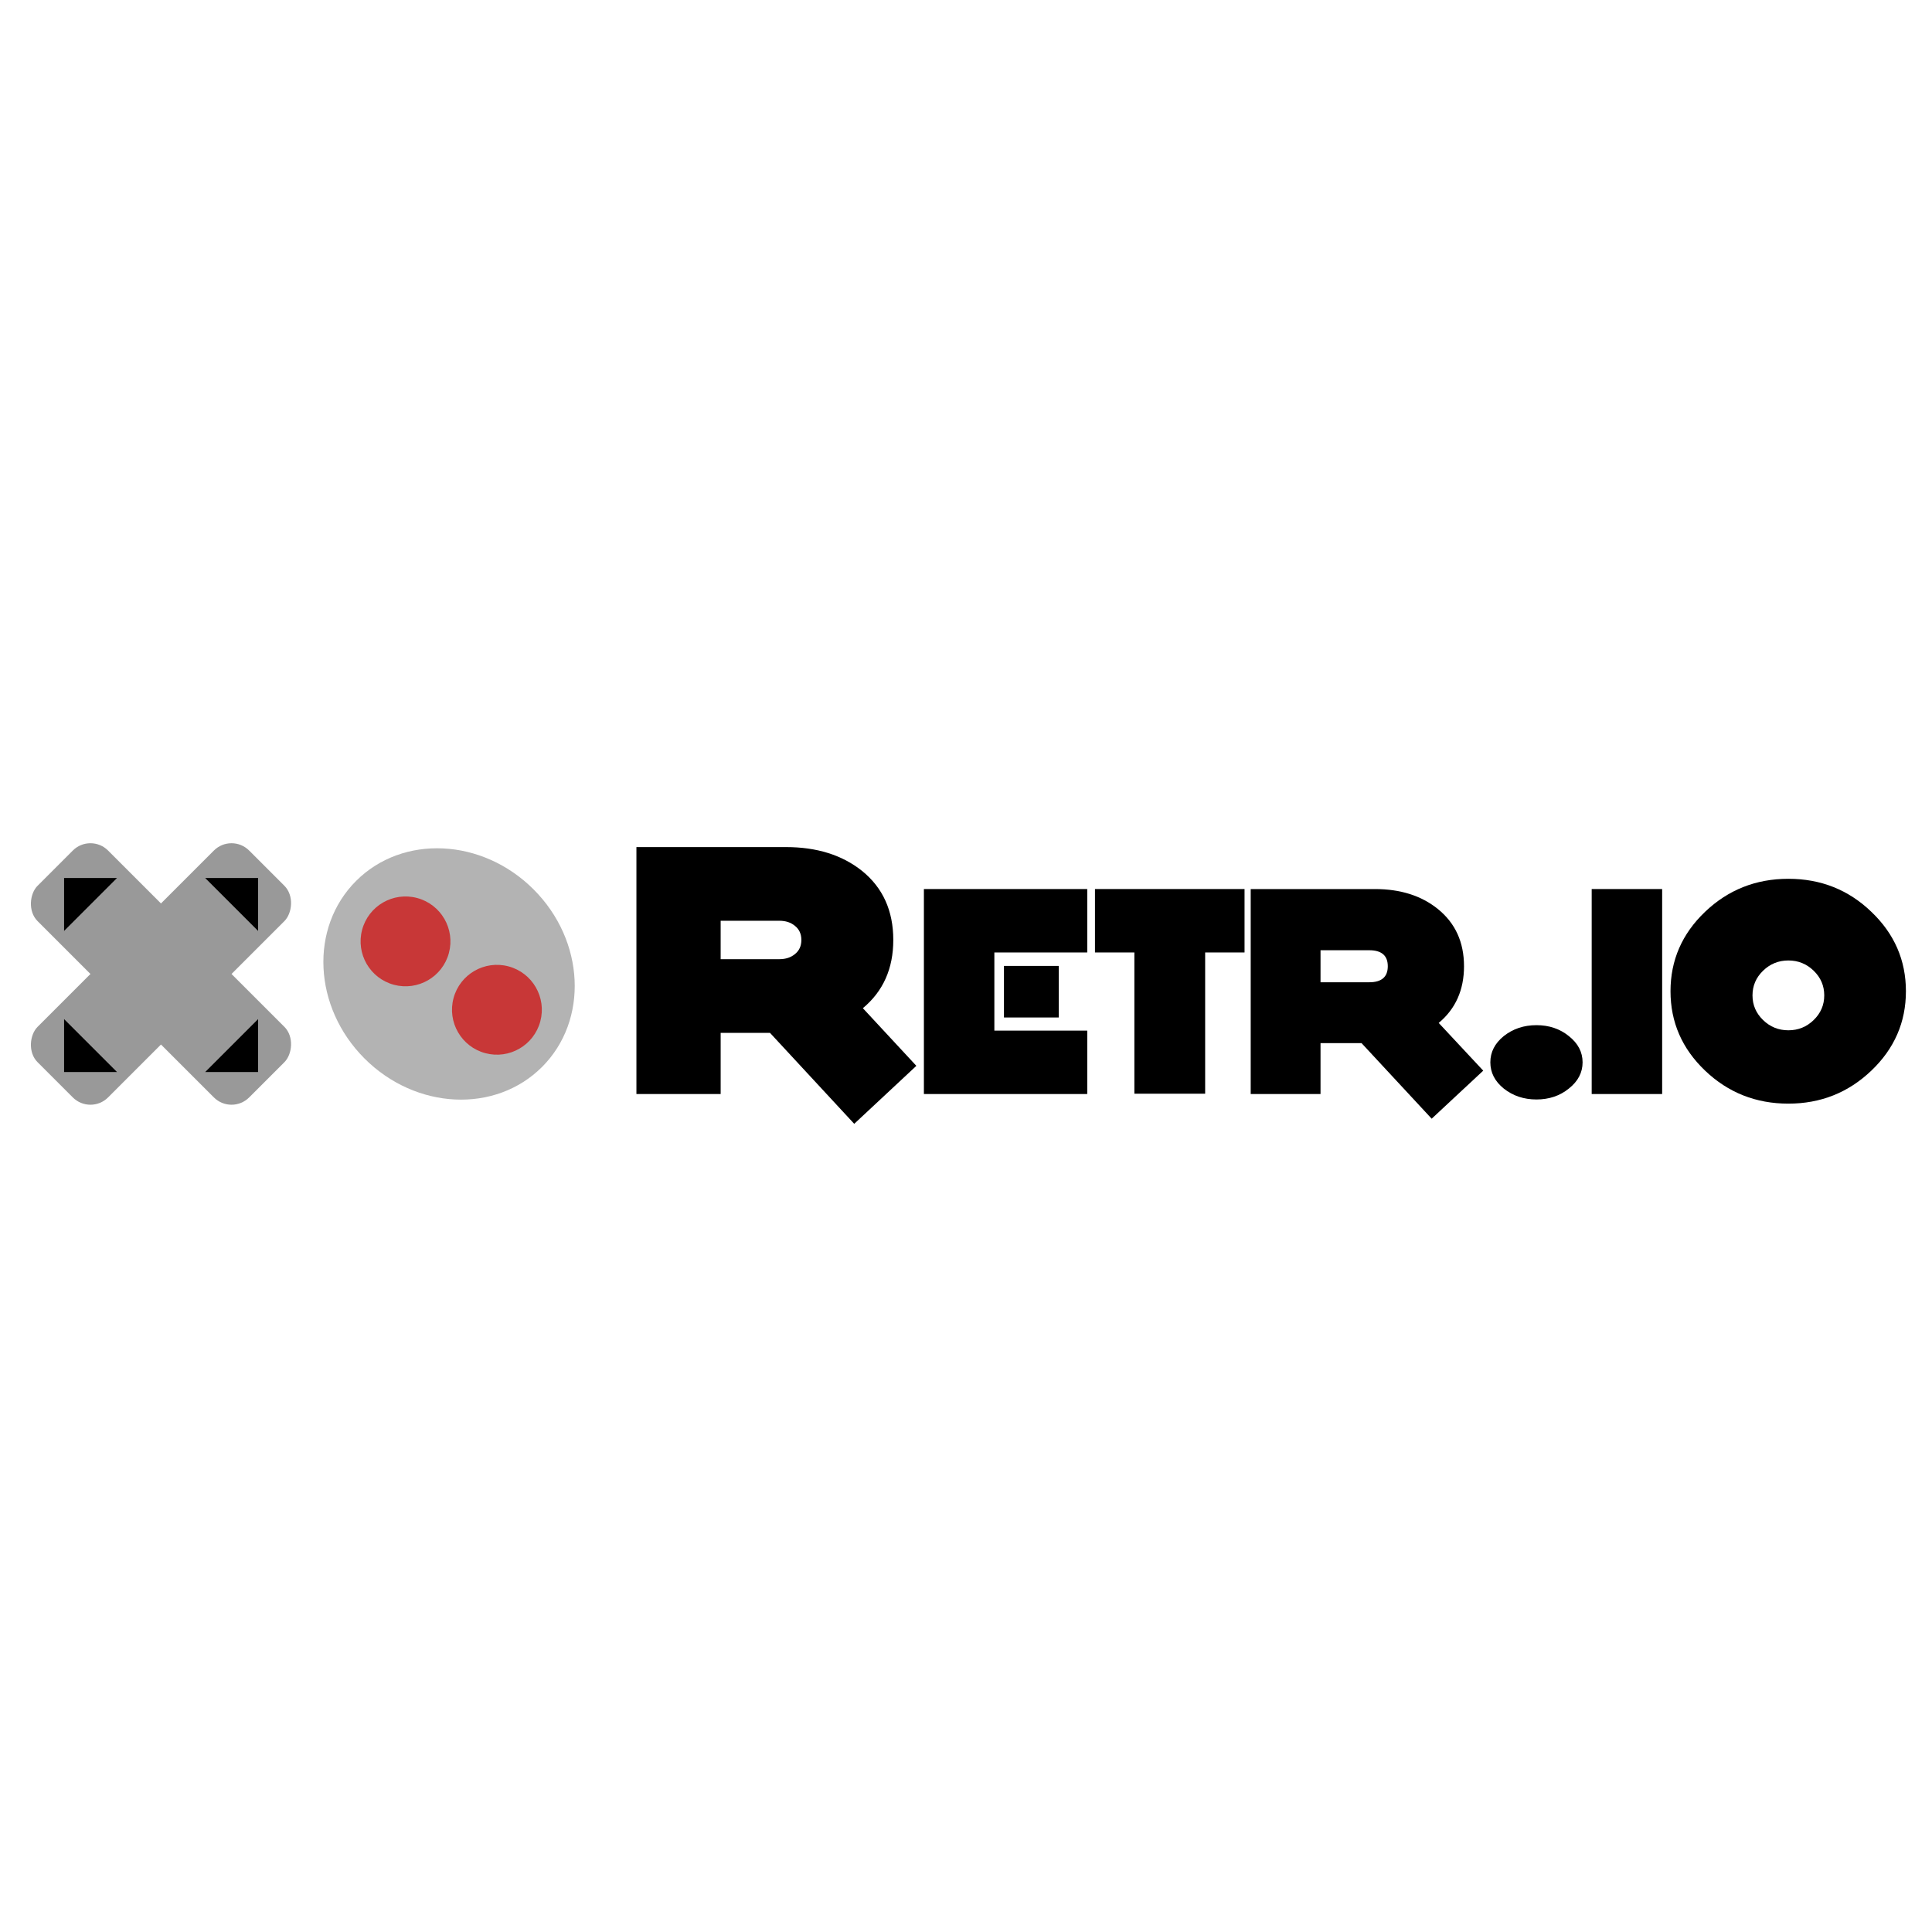 <?xml version="1.0" encoding="UTF-8" standalone="no"?>
<!-- Created with Inkscape (http://www.inkscape.org/) -->

<svg
   xmlns:dc="http://purl.org/dc/elements/1.1/"
   xmlns:cc="http://creativecommons.org/ns#"
   xmlns:rdf="http://www.w3.org/1999/02/22-rdf-syntax-ns#"
   xmlns:svg="http://www.w3.org/2000/svg"
   xmlns="http://www.w3.org/2000/svg"
   xmlns:sodipodi="http://sodipodi.sourceforge.net/DTD/sodipodi-0.dtd"
   xmlns:inkscape="http://www.inkscape.org/namespaces/inkscape"
   width="256"
   height="256"
   id="svg2"
   version="1.1"
   inkscape:version="0.48.2 r9819"
   sodipodi:docname="logo-square.svg"
   inkscape:export-filename="/Users/ben/Dev/retrio/core/assets/graphics/logo-sq.png"
   inkscape:export-xdpi="180"
   inkscape:export-ydpi="180">
  <defs
     id="defs4">
    <inkscape:path-effect
       effect="spiro"
       id="path-effect3835"
       is_visible="true" />
    <inkscape:path-effect
       is_visible="true"
       id="path-effect3833"
       effect="spiro" />
    <inkscape:path-effect
       is_visible="true"
       id="path-effect3827"
       effect="spiro" />
    <inkscape:path-effect
       effect="spiro"
       id="path-effect3811"
       is_visible="true" />
    <inkscape:path-effect
       effect="spiro"
       id="path-effect3799"
       is_visible="true" />
    <filter
       id="filter3072"
       inkscape:label="Tritone"
       inkscape:menu="Color"
       inkscape:menu-tooltip="Create a tritone palette with hue selectable by flood"
       x="0"
       y="0"
       height="1"
       width="1"
       color-interpolation-filters="sRGB">
      <feColorMatrix
         id="feColorMatrix3074"
         in="SourceGraphic"
         result="r"
         type="matrix"
         values="1 0 0 0 0 1 0 0 0 0 1 0 0 0 0 0 0 0 0 1 " />
      <feColorMatrix
         id="feColorMatrix3076"
         in="SourceGraphic"
         result="g"
         type="matrix"
         values="0 1 0 0 0 0 1 0 0 0 0 1 0 0 0 0 0 0 0 1 " />
      <feColorMatrix
         id="feColorMatrix3078"
         in="SourceGraphic"
         result="b"
         type="matrix"
         values="0 0 1 0 0 0 0 1 0 0 0 0 1 0 0 0 0 0 0 1 " />
      <feBlend
         id="feBlend3080"
         in2="g"
         mode="darken"
         in="r"
         result="minrg" />
      <feBlend
         id="feBlend3082"
         in2="b"
         mode="darken"
         in="minrg"
         result="p" />
      <feBlend
         id="feBlend3084"
         in2="g"
         mode="lighten"
         in="r"
         result="maxrg" />
      <feBlend
         id="feBlend3086"
         in2="b"
         mode="lighten"
         in="maxrg"
         result="q" />
      <feComponentTransfer
         id="feComponentTransfer3088"
         in="q"
         result="q2">
        <feFuncR
           id="feFuncR3090"
           type="linear"
           slope="0" />
      </feComponentTransfer>
      <feBlend
         id="feBlend3092"
         in2="q2"
         mode="lighten"
         in="p"
         result="pq" />
      <feColorMatrix
         id="feColorMatrix3094"
         in="pq"
         result="qminp"
         type="matrix"
         values="-1 1 0 0 0 -1 1 0 0 0 -1 1 0 0 0 0 0 0 0 1 " />
      <feComponentTransfer
         id="feComponentTransfer3096"
         in="qminp"
         result="coefsq">
        <feFuncR
           id="feFuncR3098"
           type="table"
           tableValues="1 1 0 0 0 1 1" />
        <feFuncG
           id="feFuncG3100"
           type="table"
           tableValues="0 1 1 1 0 0 0" />
        <feFuncB
           id="feFuncB3102"
           type="table"
           tableValues="0 0 0 1 1 1 0" />
      </feComponentTransfer>
      <feFlood
         id="feFlood3104"
         flood-color="rgb(203,0,254)"
         result="result1" />
      <feComposite
         id="feComposite3106"
         in2="result1"
         in="qminp"
         result="qminpc"
         operator="arithmetic"
         k1="1"
         k2="0"
         k3="0"
         k4="0" />
      <feComposite
         id="feComposite3108"
         in2="qminpc"
         in="p"
         result="color"
         operator="arithmetic"
         k2="1"
         k3="1"
         k1="0"
         k4="0" />
      <feComposite
         id="feComposite3110"
         in2="SourceGraphic"
         in="color"
         operator="in" />
    </filter>
  </defs>
  <sodipodi:namedview
     id="base"
     pagecolor="#ffffff"
     bordercolor="#666666"
     borderopacity="1.0"
     inkscape:pageopacity="0.0"
     inkscape:pageshadow="2"
     inkscape:zoom="1.5268569"
     inkscape:cx="86.138744"
     inkscape:cy="133.95676"
     inkscape:document-units="px"
     inkscape:current-layer="layer1"
     showgrid="true"
     showguides="true"
     inkscape:guide-bbox="true"
     inkscape:window-width="1276"
     inkscape:window-height="756"
     inkscape:window-x="4"
     inkscape:window-y="0"
     inkscape:window-maximized="1">
    <inkscape:grid
       type="xygrid"
       id="grid3001"
       empspacing="8"
       visible="true"
       enabled="true"
       snapvisiblegridlinesonly="true"
       spacingx="4px"
       spacingy="4px" />
  </sodipodi:namedview>
  <g
     inkscape:label="Layer 1"
     inkscape:groupmode="layer"
     id="layer1"
     transform="translate(0,-796.362)">
    <g
       id="g3503"
       transform="matrix(0.916,0,0,0.916,-3.325,-9.848)">
      <g
         transform="matrix(1.069,0,0,1.069,-79.876,30.192)"
         id="g3049">
        <g
           style="fill:#999999"
           id="g3054">
          <rect
             style="fill:#999999;fill-opacity:1;stroke:#333333;stroke-width:0;stroke-linecap:square;stroke-linejoin:miter;stroke-miterlimit:4;stroke-opacity:1;stroke-dasharray:none;stroke-dashoffset:0"
             id="rect3053"
             width="13.501"
             height="40.503"
             x="719.407"
             y="564.605"
             ry="3.375"
             transform="matrix(0.707,0.707,-0.707,0.707,0,0)" />
          <rect
             style="fill:#999999;fill-opacity:1;stroke:#333333;stroke-width:0;stroke-linecap:square;stroke-linejoin:miter;stroke-miterlimit:4;stroke-opacity:1;stroke-dasharray:none;stroke-dashoffset:0"
             id="rect3055"
             width="40.503"
             height="13.501"
             x="705.906"
             y="578.106"
             transform="matrix(0.707,0.707,-0.707,0.707,0,0)"
             ry="3.375" />
        </g>
        <path
           inkscape:connector-curvature="0"
           inkscape:original-d="m 113.04187,913.90017 0,7.16003 -7.16003,-7.16003 z"
           inkscape:path-effect="#path-effect3811"
           id="path3057"
           d="m 113.042,913.9 0,7.16 -7.16,-7.16 7.16,0"
           style="fill:#000000;fill-opacity:1;stroke:#333333;stroke-width:0;stroke-linecap:square;stroke-linejoin:miter;stroke-miterlimit:4;stroke-opacity:1;stroke-dasharray:none;stroke-dashoffset:0" />
        <path
           style="fill:#000000;fill-opacity:1;stroke:#333333;stroke-width:0;stroke-linecap:square;stroke-linejoin:miter;stroke-miterlimit:4;stroke-opacity:1;stroke-dasharray:none;stroke-dashoffset:0"
           d="m 86.788,940.154 -5e-6,-7.16 7.16,7.16 -7.16,0"
           id="path3059"
           inkscape:path-effect="#path-effect3827"
           inkscape:original-d="m 86.788415,940.15363 -5e-6,-7.16003 7.160035,7.16003 z"
           inkscape:connector-curvature="0" />
        <path
           style="fill:#000000;fill-opacity:1;stroke:#333333;stroke-width:0;stroke-linecap:square;stroke-linejoin:miter;stroke-miterlimit:4;stroke-opacity:1;stroke-dasharray:none;stroke-dashoffset:0"
           d="m 113.042,940.154 -7.16,-10e-6 7.16,-7.16 0,7.16"
           id="path3061"
           inkscape:path-effect="#path-effect3833"
           inkscape:original-d="m 113.04187,940.15363 -7.16003,-10e-6 7.16003,-7.16003 z"
           inkscape:connector-curvature="0" />
        <path
           inkscape:connector-curvature="0"
           inkscape:original-d="m 86.788415,913.90017 7.16003,0 -7.160033,7.16003 z"
           inkscape:path-effect="#path-effect3835"
           id="path3063"
           d="m 86.788,913.9 7.16,0 -7.16,7.16 3e-6,-7.16"
           style="fill:#000000;fill-opacity:1;stroke:#333333;stroke-width:0;stroke-linecap:square;stroke-linejoin:miter;stroke-miterlimit:4;stroke-opacity:1;stroke-dasharray:none;stroke-dashoffset:0" />
      </g>
      <g
         transform="matrix(1.069,0,0,1.069,-140.43,32.329)"
         id="g3065">
        <path
           transform="matrix(0.572,0.572,-0.572,0.572,162.351,818.493)"
           d="m 144,64 c 0,11.046 -9.85,20 -22,20 -12.15,0 -22,-8.954 -22,-20 0,-11.046 9.85,-20 22,-20 12.15,0 22,8.954 22,20 z"
           sodipodi:ry="20"
           sodipodi:rx="22"
           sodipodi:cy="64"
           sodipodi:cx="122"
           id="path3067"
           style="fill:#b3b3b3;fill-opacity:1;stroke:none"
           sodipodi:type="arc" />
        <path
           transform="matrix(0.367,0.098,-0.098,0.367,164.979,895.021)"
           d="m 96,48 c 0,8.837 -7.163,16 -16,16 -8.837,0 -16,-7.163 -16,-16 0,-8.837 7.163,-16 16,-16 8.837,0 16,7.163 16,16 z"
           sodipodi:ry="16"
           sodipodi:rx="16"
           sodipodi:cy="48"
           sodipodi:cx="80"
           id="path3069"
           style="fill:#c83737;fill-opacity:1;stroke:#333333;stroke-width:0;stroke-linecap:square;stroke-linejoin:miter;stroke-miterlimit:4;stroke-opacity:1;stroke-dasharray:none;stroke-dashoffset:0"
           sodipodi:type="arc" />
        <path
           sodipodi:type="arc"
           style="fill:#c83737;fill-opacity:1;stroke:#333333;stroke-width:0;stroke-linecap:square;stroke-linejoin:miter;stroke-miterlimit:4;stroke-opacity:1;stroke-dasharray:none;stroke-dashoffset:0"
           id="path3071"
           sodipodi:cx="80"
           sodipodi:cy="48"
           sodipodi:rx="16"
           sodipodi:ry="16"
           d="m 96,48 c 0,8.837 -7.163,16 -16,16 -8.837,0 -16,-7.163 -16,-16 0,-8.837 7.163,-16 16,-16 8.837,0 16,7.163 16,16 z"
           transform="matrix(0.367,0.098,-0.098,0.367,177.348,904.275)" />
      </g>
    </g>
    <g
       id="g3107"
       transform="matrix(1.128,0,0,1.128,-21.938,-122.726)">
      <g
         id="g3096">
        <path
           inkscape:connector-curvature="0"
           id="path3075"
           style="font-size:24px;font-style:normal;font-variant:normal;font-weight:normal;font-stretch:normal;line-height:125%;letter-spacing:0px;word-spacing:0px;fill:#000000;fill-opacity:1;stroke:none;font-family:MinstrelPosterWHG;-inkscape-font-specification:MinstrelPosterWHG"
           d="m 127.092,939.998 -7.299,6.81 -9.895,-10.685 -5.794,0 0,7.186 -9.895,0 0,-29.008 17.57,0 c 3.612,3e-5 6.584,0.928 8.917,2.784 2.458,1.982 3.687,4.69 3.687,8.127 -3e-5,3.361 -1.191,6.032 -3.574,8.014 l 6.283,6.772 m -13.507,-14.786 c -10e-6,-0.702 -0.251,-1.254 -0.752,-1.655 -0.477,-0.401 -1.091,-0.602 -1.844,-0.602 l -6.885,0 0,4.515 6.885,0 c 0.752,10e-6 1.367,-0.201 1.844,-0.602 0.502,-0.401 0.752,-0.953 0.752,-1.655" />
        <path
           inkscape:connector-curvature="0"
           id="path3077"
           style="font-size:24px;font-style:normal;font-variant:normal;font-weight:normal;font-stretch:normal;line-height:125%;letter-spacing:0px;word-spacing:0px;fill:#000000;fill-opacity:1;stroke:none;font-family:MinstrelPosterWHG;-inkscape-font-specification:MinstrelPosterWHG"
           d="m 143.817,934.317 -6.434,0 0,-6.057 6.434,0 0,6.057 m 3.349,8.992 -19.188,0 0,-24.079 19.188,0 0,7.45 -10.911,0 0,9.18 10.911,0 0,7.45" />
        <path
           inkscape:connector-curvature="0"
           id="path3079"
           style="font-size:24px;font-style:normal;font-variant:normal;font-weight:normal;font-stretch:normal;line-height:125%;letter-spacing:0px;word-spacing:0px;fill:#000000;fill-opacity:1;stroke:none;font-family:MinstrelPosterWHG;-inkscape-font-specification:MinstrelPosterWHG"
           d="m 165.645,926.679 -4.628,0 0,16.592 -8.315,0 0,-16.592 -4.628,0 0,-7.45 17.57,0 0,7.45" />
        <path
           inkscape:connector-curvature="0"
           id="path3081"
           style="font-size:24px;font-style:normal;font-variant:normal;font-weight:normal;font-stretch:normal;line-height:125%;letter-spacing:0px;word-spacing:0px;fill:#000000;fill-opacity:1;stroke:none;font-family:MinstrelPosterWHG;-inkscape-font-specification:MinstrelPosterWHG"
           d="m 193.683,940.563 -6.057,5.644 -8.24,-8.879 -4.816,0 0,5.982 -8.202,0 0,-24.079 14.598,0 c 2.985,4e-5 5.443,0.778 7.374,2.333 2.057,1.655 3.085,3.9 3.085,6.735 -2e-5,2.784 -0.991,5.004 -2.972,6.659 l 5.23,5.606 m -11.212,-12.265 c -2e-5,-1.254 -0.727,-1.881 -2.182,-1.881 l -5.719,0 0,3.762 5.719,0 c 1.455,2e-5 2.182,-0.627 2.182,-1.881" />
      </g>
      <g
         id="g3102">
        <path
           inkscape:connector-curvature="0"
           id="path3083"
           style="font-size:24px;font-style:normal;font-variant:normal;font-weight:normal;font-stretch:normal;line-height:125%;letter-spacing:0px;word-spacing:0px;fill:#000000;fill-opacity:1;stroke:none;font-family:MinstrelPosterWHG;-inkscape-font-specification:MinstrelPosterWHG"
           d="m 205.354,939.584 c 0,1.204 -0.539,2.232 -1.618,3.085 -1.053,0.853 -2.32,1.279 -3.8,1.279 -1.48,0 -2.759,-0.426 -3.838,-1.279 -1.053,-0.853 -1.58,-1.881 -1.58,-3.085 -1e-5,-1.204 0.527,-2.232 1.58,-3.085 1.079,-0.853 2.358,-1.279 3.838,-1.279 1.48,10e-6 2.747,0.426 3.8,1.279 1.079,0.853 1.618,1.881 1.618,3.085" />
        <path
           inkscape:connector-curvature="0"
           id="path3085"
           style="font-size:24px;font-style:normal;font-variant:normal;font-weight:normal;font-stretch:normal;line-height:125%;letter-spacing:0px;word-spacing:0px;fill:#000000;fill-opacity:1;stroke:none;font-family:MinstrelPosterWHG;-inkscape-font-specification:MinstrelPosterWHG"
           d="m 214.7,943.309 -8.277,0 0,-24.079 8.277,0 0,24.079" />
        <path
           inkscape:connector-curvature="0"
           id="path3087"
           style="font-size:24px;font-style:normal;font-variant:normal;font-weight:normal;font-stretch:normal;line-height:125%;letter-spacing:0px;word-spacing:0px;fill:#000000;fill-opacity:1;stroke:none;font-family:MinstrelPosterWHG;-inkscape-font-specification:MinstrelPosterWHG"
           d="m 243.335,931.232 c -2e-5,3.637 -1.354,6.747 -4.063,9.331 -2.709,2.584 -5.957,3.875 -9.745,3.875 -3.813,0 -7.073,-1.292 -9.782,-3.875 -2.709,-2.584 -4.063,-5.694 -4.063,-9.331 -2e-5,-3.637 1.354,-6.747 4.063,-9.331 2.709,-2.583 5.97,-3.875 9.782,-3.875 3.813,3e-5 7.061,1.292 9.745,3.875 2.709,2.584 4.063,5.694 4.063,9.331 m -9.594,0.489 c -1e-5,-1.129 -0.414,-2.094 -1.242,-2.897 -0.828,-0.803 -1.818,-1.204 -2.972,-1.204 -1.154,2e-5 -2.145,0.401 -2.972,1.204 -0.828,0.803 -1.242,1.768 -1.242,2.897 0,1.129 0.414,2.094 1.242,2.897 0.828,0.803 1.818,1.204 2.972,1.204 1.154,2e-5 2.145,-0.401 2.972,-1.204 0.828,-0.803 1.242,-1.768 1.242,-2.897" />
      </g>
    </g>
  </g>
</svg>
